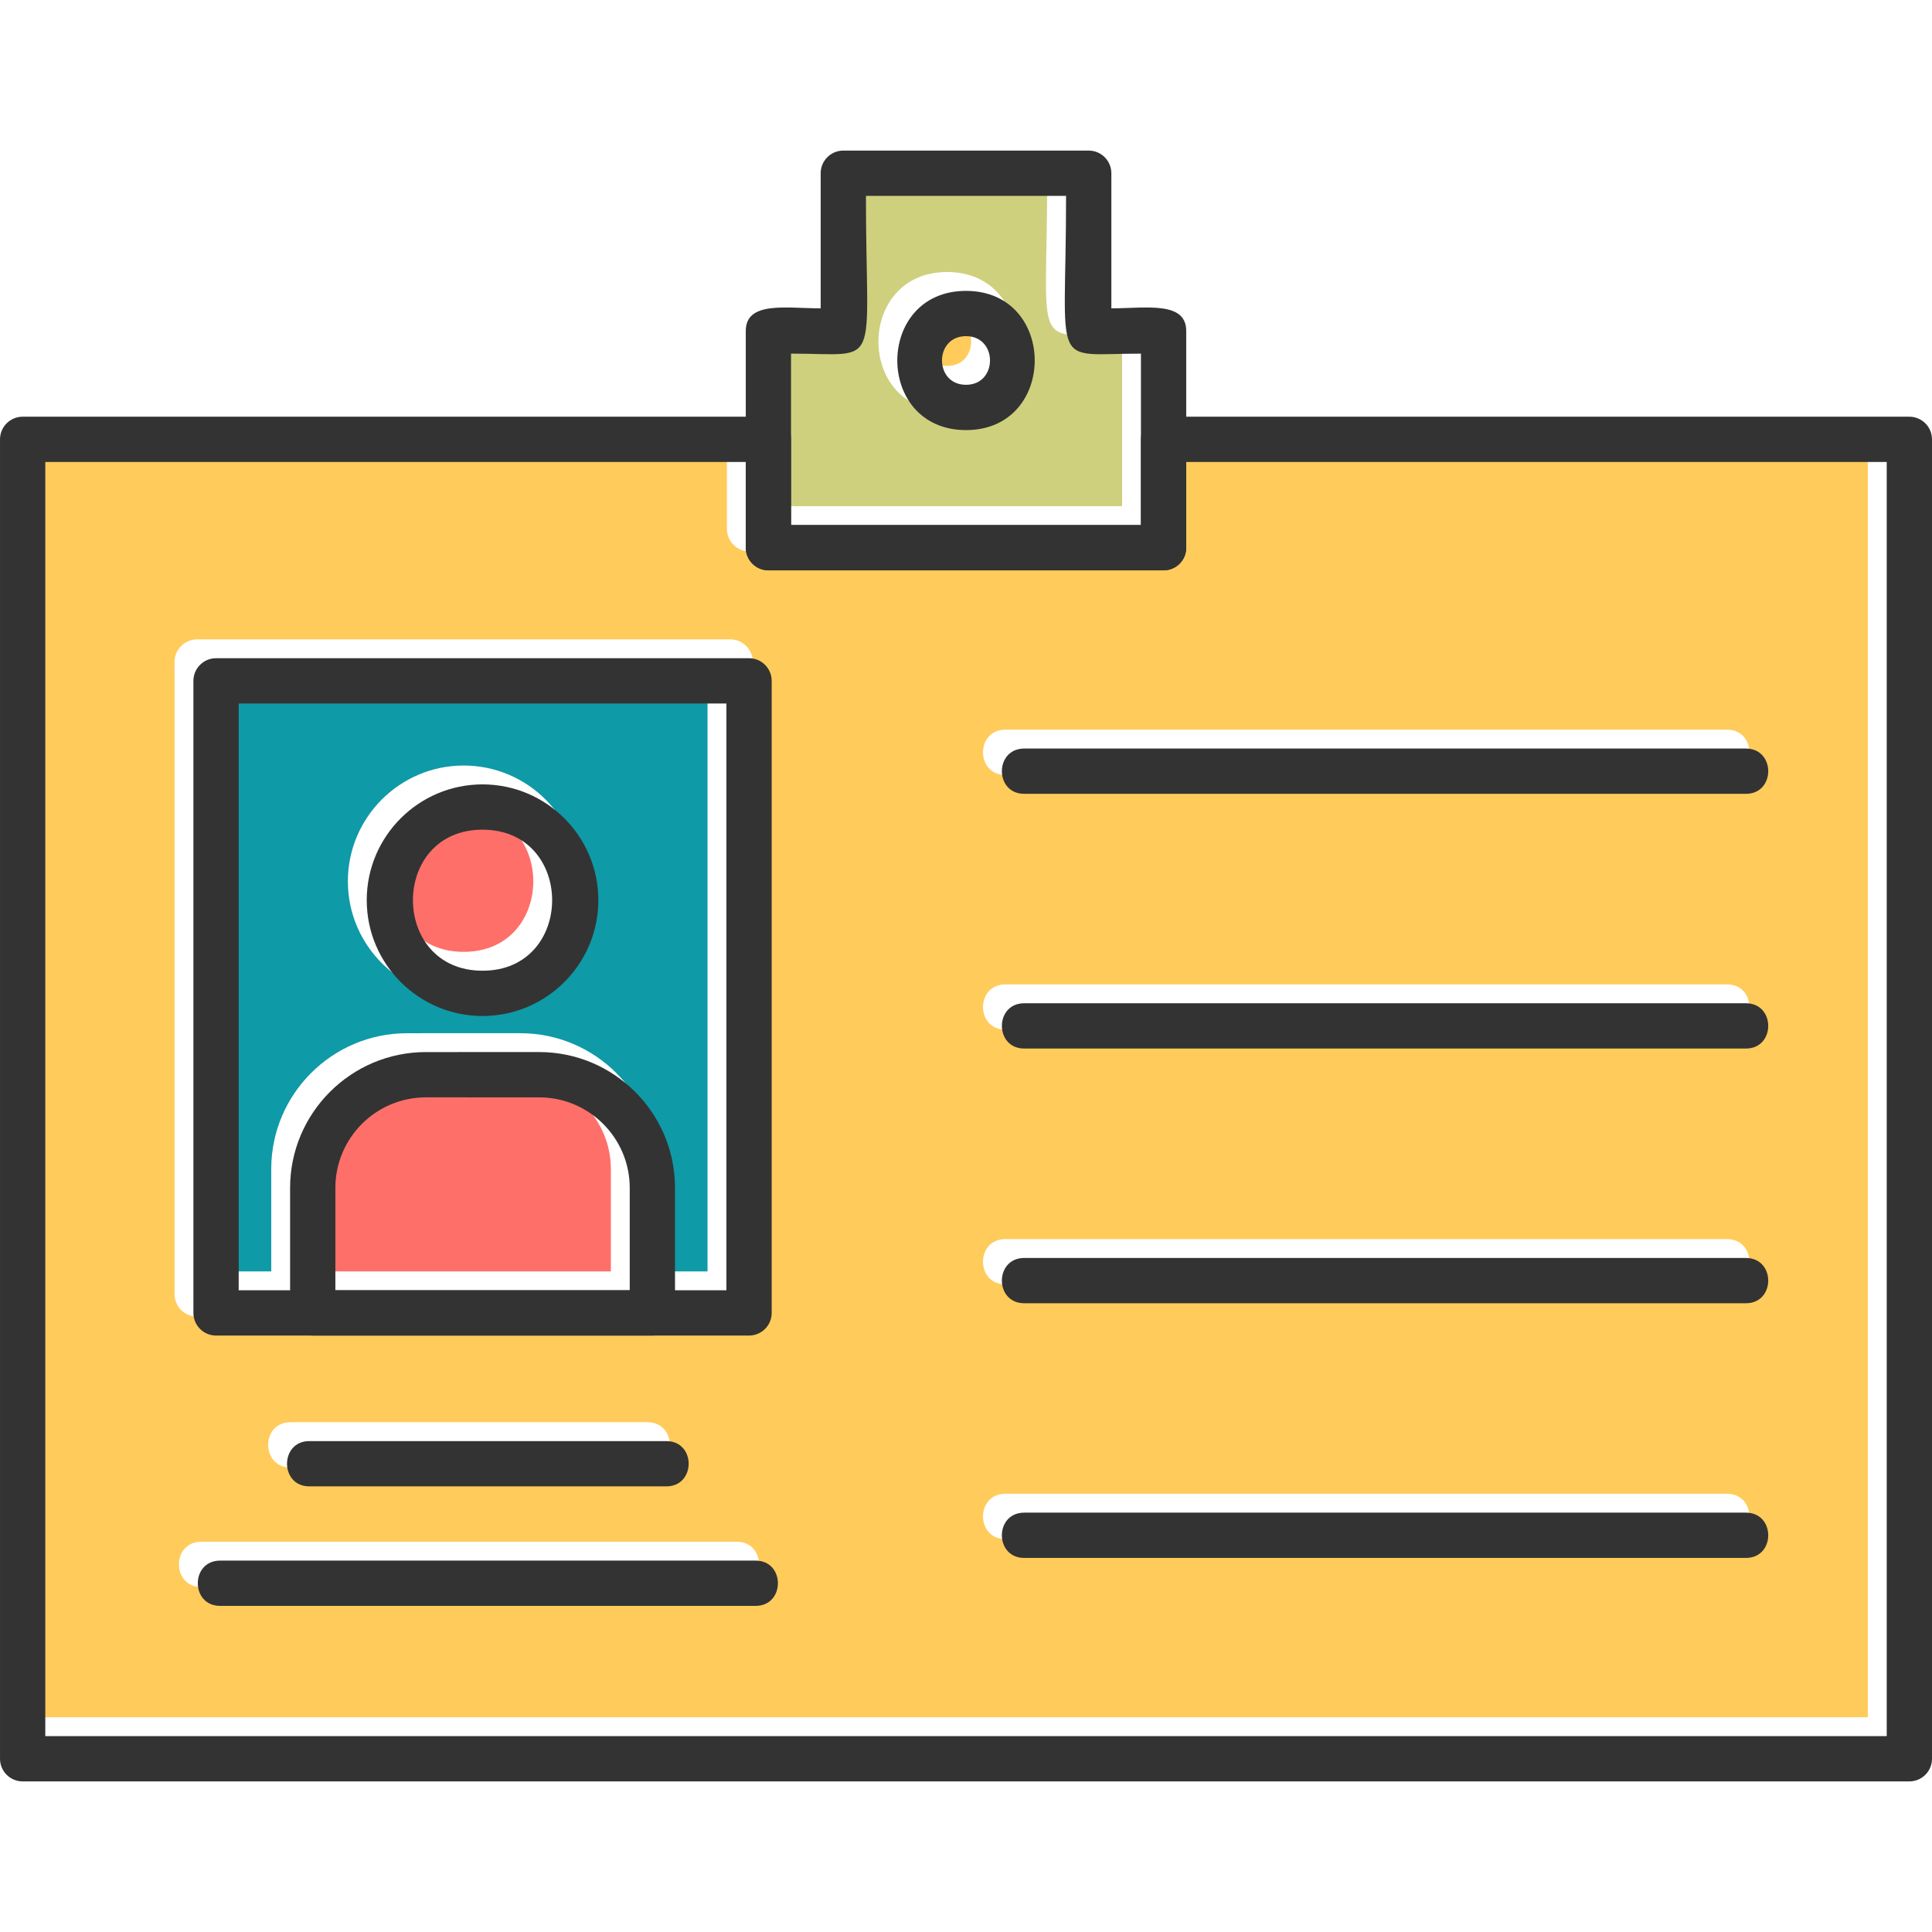 <?xml version="1.0" encoding="UTF-8"?>
<!DOCTYPE svg PUBLIC "-//W3C//DTD SVG 1.1//EN" "http://www.w3.org/Graphics/SVG/1.1/DTD/svg11.dtd">
<!-- Creator: CorelDRAW -->
<svg xmlns="http://www.w3.org/2000/svg" xml:space="preserve" width="1.707in" height="1.707in" version="1.1" style="shape-rendering:geometricPrecision; text-rendering:geometricPrecision; image-rendering:optimizeQuality; fill-rule:evenodd; clip-rule:evenodd"
viewBox="0 0 1706.66 1706.66"
 xmlns:xlink="http://www.w3.org/1999/xlink"
 xmlns:xodm="http://www.corel.com/coreldraw/odm/2003">
 <defs>
  <style type="text/css">
   <![CDATA[
    .fil2 {fill:#0E9AA7}
    .fil4 {fill:#333333}
    .fil0 {fill:#CED07D}
    .fil3 {fill:#FE6F69}
    .fil1 {fill:#FFCB5B}
   ]]>
  </style>
 </defs>
 <g id="Layer_x0020_1">
  <path class="fil0" d="M682.13 447.17l309.08 0 0 -151.45c-81.28,0 -66.14,17.05 -66.14,-139.36l-176.79 0c0,156.42 15.15,139.36 -66.17,139.36l0.02 151.45zm154.53 -83.91c-80.92,0 -80.92,-122.97 0,-122.97 80.94,0 80.94,122.97 0,122.97z"/>
  <path class="fil1" d="M1031.22 391.44l-0.02 75.72c0.02,11.04 -8.96,20 -20,20l-349.08 0c-11.04,0 -20,-8.96 -20,-20l0 -75.72 -618.79 0 0 1125.52 1626.65 0 0 -1125.52 -618.77 0zm-366.21 193.34l0 558.33c0,11.02 -8.95,20 -20,20l-470.83 0c-11.04,0 -20,-8.97 -20,-20l0 -558.33c0,-11.04 8.96,-20 20,-20l470.83 0c11.04,0 20,8.96 20,20zm223.09 59.79l637.48 0c26.33,0 26.32,40 0.01,40l-637.49 0c-26.33,0 -26.32,-40 0,-40zm0 225l637.48 0c26.32,0 26.32,40 0.01,40l-637.49 0c-26.33,0 -26.32,-40 0,-40zm0 225l637.48 0c26.32,0 26.32,40 0.01,40l-637.49 0c-26.33,0 -26.32,-40 0,-40zm0 224.98l637.48 0c26.32,0 26.32,40 0.01,40l-637.49 0c-26.33,0 -26.32,-40 0,-40zm-631.47 -63.2l315.3 0c26.32,0 26.33,40 0,40l-315.3 0c-26.33,0 -26.33,-40 0,-40zm-78.82 105.57l472.96 0c26.32,0 26.34,40 -0.01,40l-472.96 0c-26.33,0 -26.33,-40 0,-40z"/>
  <path class="fil1" d="M836.67 323.24c28.28,0 28.28,-42.97 0,-42.97 -28.28,0 -28.28,42.97 0,42.97z"/>
  <path class="fil2" d="M625.01 1123.1l0 -518.33 -430.83 0 0 518.33 45.42 0 0 -90.4c0,-66.17 53.82,-120 120,-120l100.02 -0.01c66.17,0 120,53.83 120,120l0 90.41 45.4 0zm-215.41 -446.86c56.4,0 102.29,45.89 102.29,102.29 0,56.41 -45.89,102.3 -102.29,102.3 -56.41,0 -102.3,-45.89 -102.3,-102.3 0,-56.4 45.89,-102.29 102.3,-102.29z"/>
  <path class="fil3" d="M409.6 840.83c81.99,0 81.98,-124.59 0,-124.59 -81.98,0 -81.99,124.59 0,124.59z"/>
  <path class="fil3" d="M539.61 1032.69c0,-44.11 -35.89,-79.98 -80,-79.98l-100.03 -0.01c-44.11,0 -80,35.87 -80,79.98l0 90.42 260.02 0 0 -90.42z"/>
  <path class="fil4" d="M1686.66 1573.63l-1666.65 0c-11.04,0 -20,-8.97 -20,-20l0 -1165.53c0,-11.04 8.96,-20 20,-20l658.77 0c11.04,0 20,8.96 20,20l0 75.72 309.08 0 0 -75.72c0,-11.04 8.97,-20 20,-20l658.8 0c11.04,0 20,8.96 20,20l0 1165.53c0,11.04 -8.96,19.99 -20,19.99zm-1646.65 -40.01l1626.65 0 0 -1125.52 -618.77 0 0 75.72c0,11.04 -8.97,20 -20,20l-349.09 0c-11.04,0 -20,-8.96 -20,-20l0 -75.72 -618.79 0 0 1125.52z"/>
  <path class="fil4" d="M1027.87 503.83l-349.08 0c-11.04,0 -20,-8.96 -20,-20l0 -191.45c0,-26.72 35.93,-20 66.17,-20l0 -119.36c0,-11.04 8.96,-20 20,-20l216.77 0c11.04,0 20,8.96 20,20l0 119.36c30.22,0 66.14,-6.72 66.14,20l0 191.44c0.02,11.04 -8.96,20 -20,20zm-329.08 -40l309.08 0 0 -151.45c-81.28,0 -66.14,17.05 -66.14,-139.36l-176.79 0c0,156.42 15.15,139.36 -66.17,139.36l0 151.45 0.02 0z"/>
  <path class="fil4" d="M588.6 1313.01l-315.3 0c-26.33,0 -26.33,-40 0,-40l315.3 0c26.32,0 26.33,40 0,40z"/>
  <path class="fil4" d="M667.43 1418.58l-472.96 0c-26.33,0 -26.33,-40 0,-40l472.96 0c26.32,0 26.34,40 -0.01,40z"/>
  <path class="fil4" d="M1542.26 701.24l-637.49 0c-26.33,0 -26.32,-40 0,-40l637.48 0c26.33,0 26.32,40 0.01,40z"/>
  <path class="fil4" d="M1542.26 926.24l-637.49 0c-26.33,0 -26.32,-40 0,-40l637.48 0c26.32,0 26.32,40 0.01,40z"/>
  <path class="fil4" d="M1542.26 1151.24l-637.49 0c-26.33,0 -26.32,-40 0,-40l637.48 0c26.32,0 26.32,40 0.01,40z"/>
  <path class="fil4" d="M1542.26 1376.22l-637.49 0c-26.33,0 -26.32,-40 0,-40l637.48 0c26.32,0 26.32,40 0.01,40z"/>
  <path class="fil4" d="M661.68 1179.78l-470.83 0c-11.04,0 -20,-8.97 -20,-20l0 -558.33c0,-11.04 8.96,-20 20,-20l470.83 0c11.04,0 20,8.96 20,20l0 558.33c0,11.02 -8.95,20 -20,20zm-450.83 -40.01l430.83 0 0 -518.33 -430.83 0 0 518.33z"/>
  <path class="fil4" d="M576.26 1179.78l-300 0c-11.04,0 -20,-8.97 -20,-20l0 -110.42c0,-66.17 53.82,-120 120,-120l100.02 -0.01c66.17,0 120,53.83 120,120l0 110.41c-0.02,11.03 -8.96,20 -20.02,20zm-280 -40.01l260.02 0 0 -90.42c0,-44.11 -35.89,-79.98 -80,-79.98l-100.03 -0.01c-44.11,0 -80,35.87 -80,79.98l0 90.42 0.01 0z"/>
  <path class="fil4" d="M426.26 897.49c-56.41,0 -102.3,-45.89 -102.3,-102.3 0,-56.4 45.89,-102.29 102.3,-102.29 56.4,0 102.29,45.89 102.29,102.29 0,56.41 -45.89,102.3 -102.29,102.3zm0 -164.58c-81.98,0 -81.99,124.59 0,124.59 81.99,0 81.98,-124.59 0,-124.59z"/>
  <path class="fil4" d="M853.33 379.93c-80.92,0 -80.92,-122.97 0,-122.97 80.94,0 80.94,122.97 0,122.97zm0 -82.98c-28.28,0 -28.28,42.97 0,42.97 28.28,0 28.28,-42.97 0,-42.97z"/>
 </g>
</svg>
